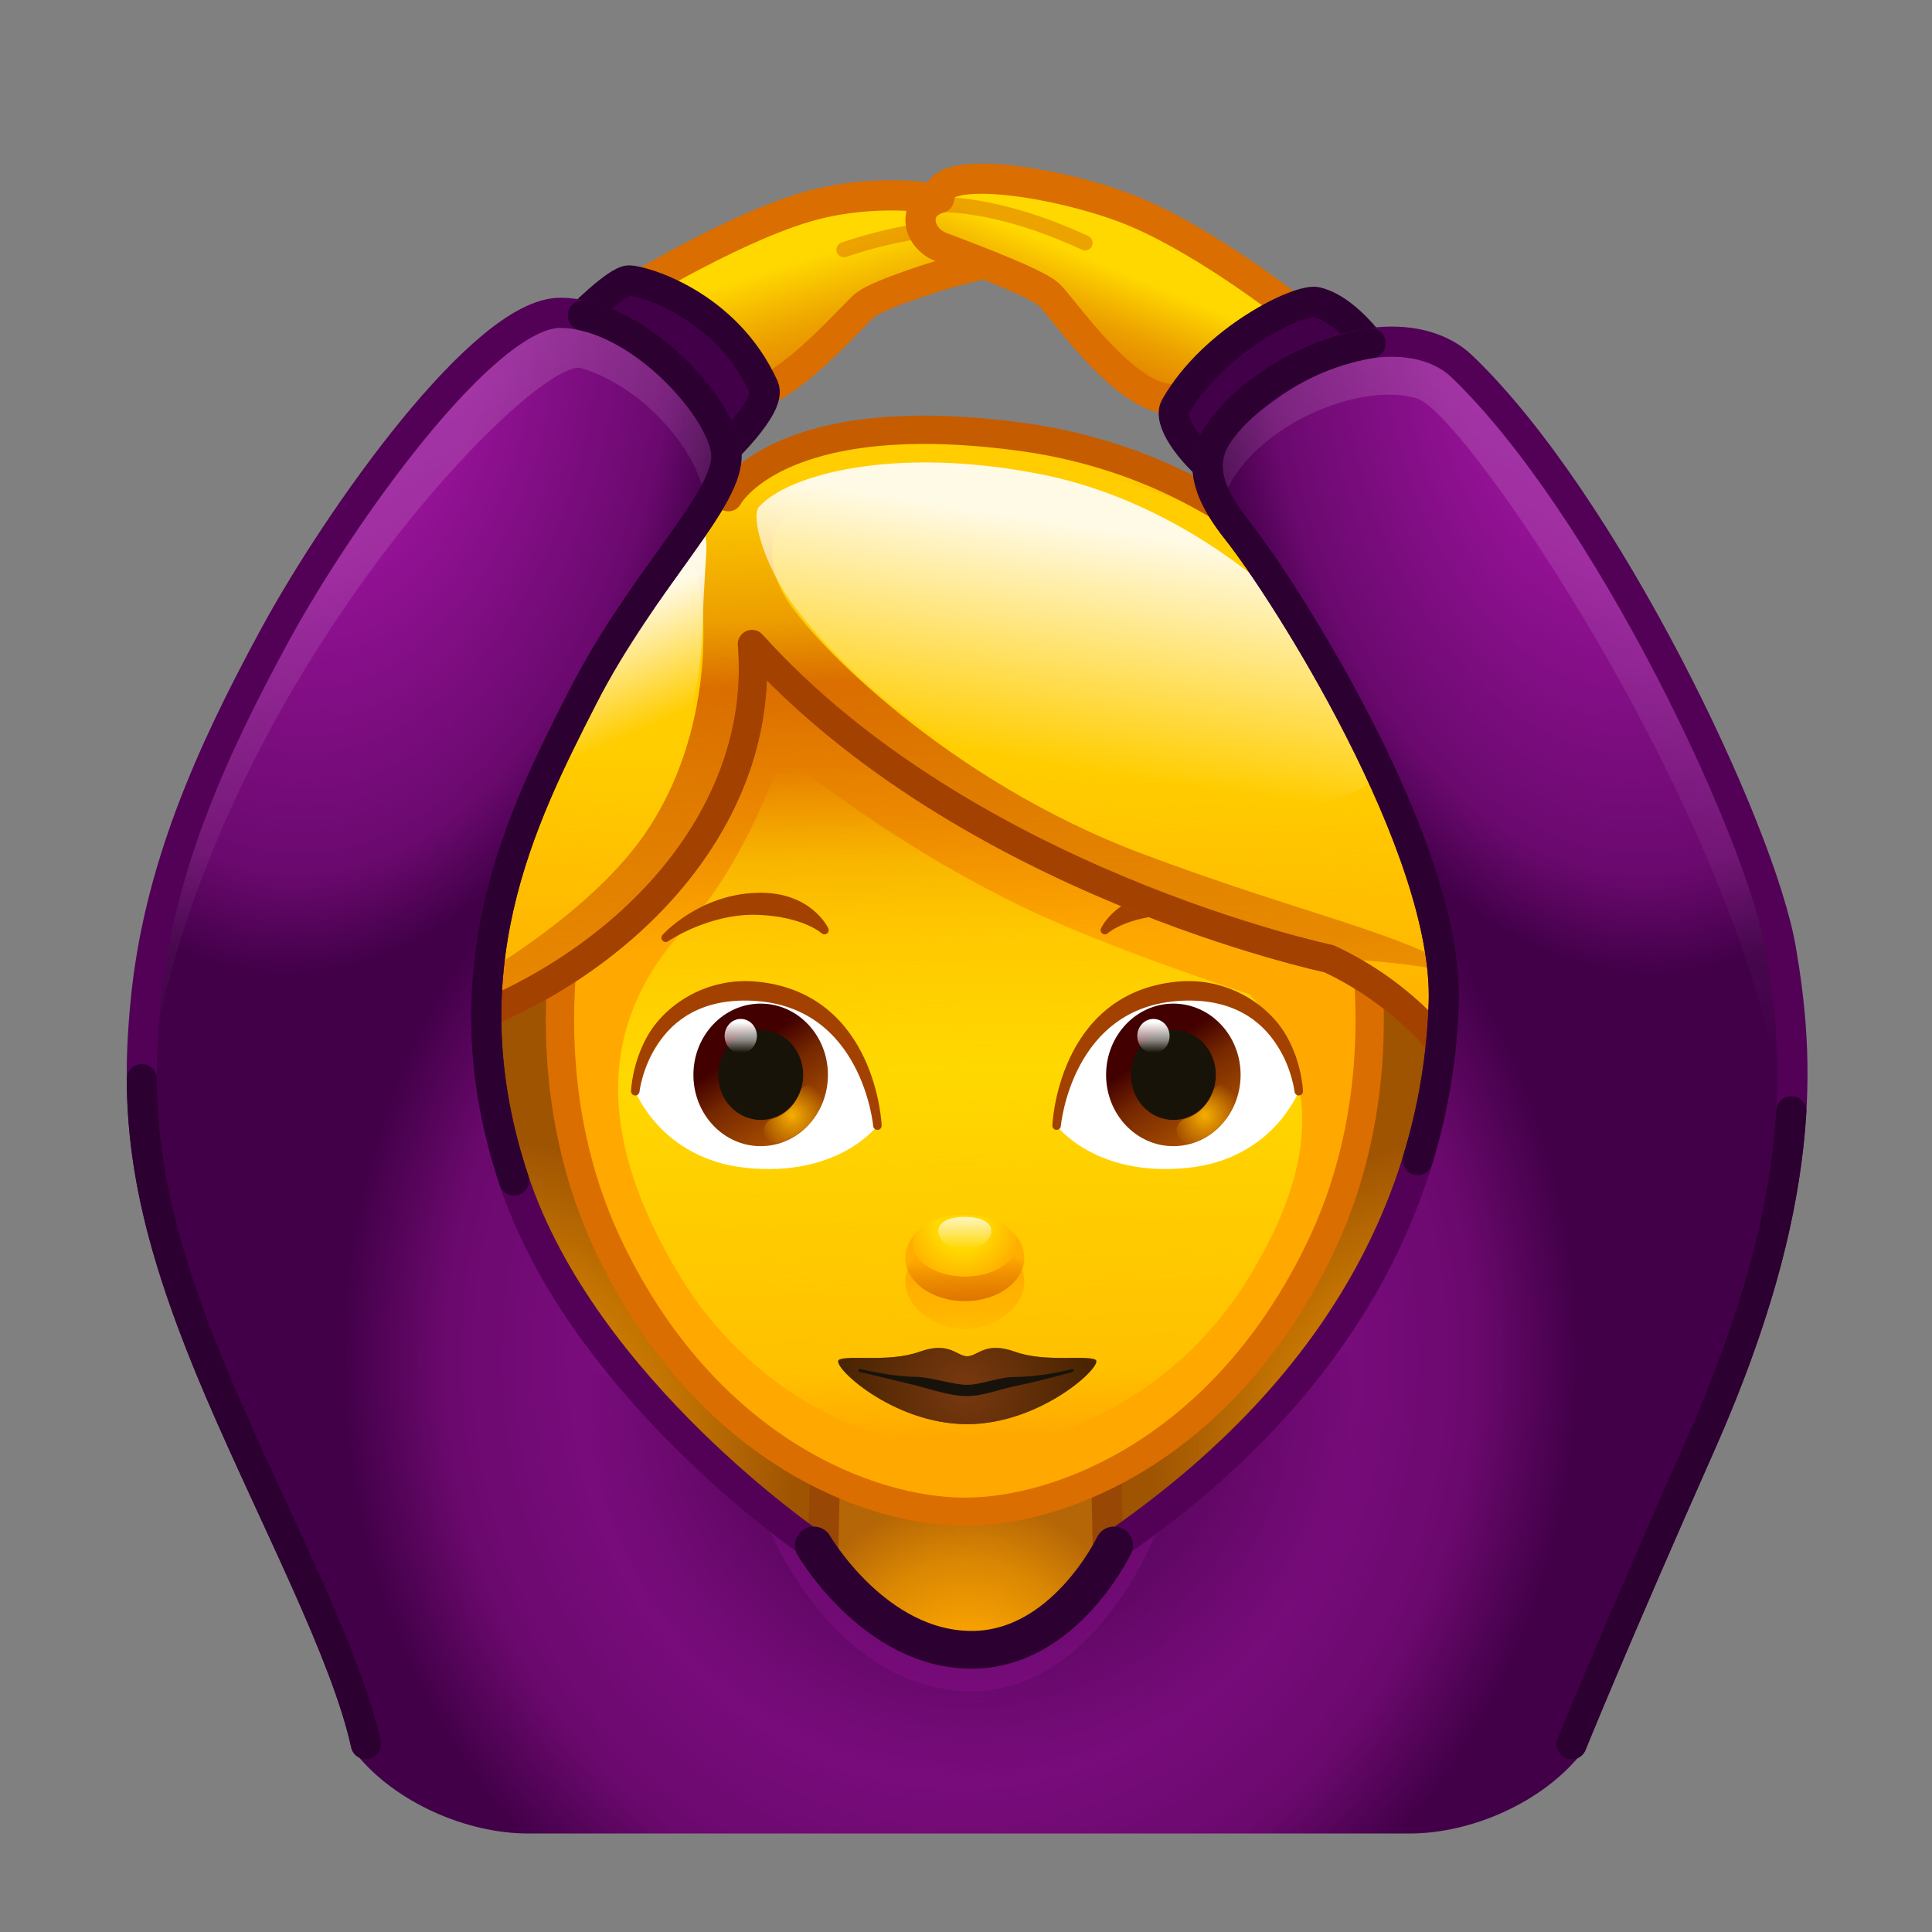 <svg xmlns="http://www.w3.org/2000/svg" xmlns:xlink="http://www.w3.org/1999/xlink" viewBox="0 0 512 512" width="512" height="512" style="width: 100%; height: 100%; transform: translate3d(0,0,0); content-visibility: visible;" preserveAspectRatio="xMidYMid meet"><rect x="0" y="0" width="512" height="512" fill="#808080" stroke="none"/><defs><clipPath id="__lottie_element_2"><rect width="512" height="512" x="0" y="0"></rect></clipPath><linearGradient id="__lottie_element_6" spreadMethod="pad" gradientUnits="userSpaceOnUse" x1="-42.585" y1="-187.496" x2="-30.571" y2="-149.203"><stop offset="0%" stop-color="rgb(219,110,0)" stop-opacity="0"></stop><stop offset="42%" stop-color="rgb(219,110,0)" stop-opacity="0.5"></stop><stop offset="100%" stop-color="rgb(219,110,0)" stop-opacity="1"></stop></linearGradient><linearGradient id="__lottie_element_7" spreadMethod="pad" gradientUnits="userSpaceOnUse" x1="35.915" y1="-186.246" x2="23.506" y2="-155.999"><stop offset="0%" stop-color="rgb(219,110,0)" stop-opacity="0"></stop><stop offset="42%" stop-color="rgb(219,110,0)" stop-opacity="0.5"></stop><stop offset="100%" stop-color="rgb(219,110,0)" stop-opacity="1"></stop></linearGradient><radialGradient id="__lottie_element_8" spreadMethod="pad" gradientUnits="userSpaceOnUse" cx="-1.585" cy="111.485" r="169.225" fx="-1.585" fy="111.485"><stop offset="17%" stop-color="rgb(147,18,149)"></stop><stop offset="83%" stop-color="rgb(107,9,110)"></stop><stop offset="100%" stop-color="rgb(66,0,72)"></stop></radialGradient><radialGradient id="__lottie_element_9" spreadMethod="pad" gradientUnits="userSpaceOnUse" cx="-177.323" cy="-155.028" r="121.917" fx="-177.323" fy="-155.028"><stop offset="33%" stop-color="rgb(147,18,149)" stop-opacity="1"></stop><stop offset="83%" stop-color="rgb(147,18,149)" stop-opacity="0.5"></stop><stop offset="100%" stop-color="rgb(147,18,149)" stop-opacity="0"></stop></radialGradient><radialGradient id="__lottie_element_10" spreadMethod="pad" gradientUnits="userSpaceOnUse" cx="-177.323" cy="-155.028" r="121.917" fx="-177.323" fy="-155.028"><stop offset="33%" stop-color="rgb(147,18,149)" stop-opacity="1"></stop><stop offset="83%" stop-color="rgb(147,18,149)" stop-opacity="0.5"></stop><stop offset="100%" stop-color="rgb(147,18,149)" stop-opacity="0"></stop></radialGradient><radialGradient id="__lottie_element_11" spreadMethod="pad" gradientUnits="userSpaceOnUse" cx="1.319" cy="112.227" r="114.882" fx="1.319" fy="112.227"><stop offset="15%" stop-color="rgb(66,0,72)" stop-opacity="1"></stop><stop offset="60%" stop-color="rgb(66,0,72)" stop-opacity="0.5"></stop><stop offset="90%" stop-color="rgb(66,0,72)" stop-opacity="0"></stop></radialGradient><linearGradient id="__lottie_element_12" spreadMethod="pad" gradientUnits="userSpaceOnUse" x1="205.915" y1="-155.246" x2="130.436" y2="-25.6"><stop offset="0%" stop-color="rgb(255,255,255)" stop-opacity="1"></stop><stop offset="50%" stop-color="rgb(255,255,255)" stop-opacity="0.5"></stop><stop offset="100%" stop-color="rgb(255,255,255)" stop-opacity="0"></stop></linearGradient><linearGradient id="__lottie_element_13" spreadMethod="pad" gradientUnits="userSpaceOnUse" x1="-204.085" y1="-152.246" x2="-126.455" y2="-26.485"><stop offset="0%" stop-color="rgb(255,255,255)" stop-opacity="1"></stop><stop offset="50%" stop-color="rgb(255,255,255)" stop-opacity="0.5"></stop><stop offset="100%" stop-color="rgb(255,255,255)" stop-opacity="0"></stop></linearGradient><linearGradient id="__lottie_element_18" spreadMethod="pad" gradientUnits="userSpaceOnUse" x1="-3.676" y1="-115.789" x2="-0.926" y2="16.527"><stop offset="0%" stop-color="rgb(219,110,0)" stop-opacity="1"></stop><stop offset="38%" stop-color="rgb(219,110,0)" stop-opacity="0.5"></stop><stop offset="70%" stop-color="rgb(219,110,0)" stop-opacity="0"></stop></linearGradient><linearGradient id="__lottie_element_19" spreadMethod="pad" gradientUnits="userSpaceOnUse" x1="-8.926" y1="-86.539" x2="-4.426" y2="151.723"><stop offset="0%" stop-color="rgb(255,216,0)" stop-opacity="0"></stop><stop offset="14%" stop-color="rgb(255,216,0)" stop-opacity="0.5"></stop><stop offset="45%" stop-color="rgb(255,216,0)" stop-opacity="1"></stop><stop offset="90%" stop-color="rgb(255,216,0)" stop-opacity="0.5"></stop><stop offset="100%" stop-color="rgb(255,216,0)" stop-opacity="0"></stop></linearGradient><linearGradient id="__lottie_element_22" spreadMethod="pad" gradientUnits="userSpaceOnUse" x1="9.074" y1="-118.539" x2="2.645" y2="92.433"><stop offset="15%" stop-color="rgb(255,169,0)" stop-opacity="0"></stop><stop offset="41%" stop-color="rgb(255,169,0)" stop-opacity="0.5"></stop><stop offset="67%" stop-color="rgb(255,169,0)" stop-opacity="1"></stop></linearGradient><linearGradient id="__lottie_element_23" spreadMethod="pad" gradientUnits="userSpaceOnUse" x1="-12.926" y1="43.961" x2="-24.229" y2="-187.242"><stop offset="8%" stop-color="rgb(218,110,0)" stop-opacity="0.3"></stop><stop offset="28%" stop-color="rgb(218,110,0)" stop-opacity="0.65"></stop><stop offset="70%" stop-color="rgb(218,110,0)" stop-opacity="1"></stop><stop offset="80%" stop-color="rgb(218,110,0)" stop-opacity="0.5"></stop><stop offset="100%" stop-color="rgb(218,110,0)" stop-opacity="0"></stop></linearGradient><linearGradient id="__lottie_element_24" spreadMethod="pad" gradientUnits="userSpaceOnUse" x1="-134.926" y1="-139.039" x2="-117.932" y2="-99.416"><stop offset="0%" stop-color="rgb(255,255,255)" stop-opacity="1"></stop><stop offset="50%" stop-color="rgb(255,255,255)" stop-opacity="0.5"></stop><stop offset="100%" stop-color="rgb(255,255,255)" stop-opacity="0"></stop></linearGradient><linearGradient id="__lottie_element_25" spreadMethod="pad" gradientUnits="userSpaceOnUse" x1="41.074" y1="-172.039" x2="28.149" y2="-87.438"><stop offset="0%" stop-color="rgb(255,255,255)" stop-opacity="1"></stop><stop offset="50%" stop-color="rgb(255,255,255)" stop-opacity="0.5"></stop><stop offset="100%" stop-color="rgb(255,255,255)" stop-opacity="0"></stop></linearGradient><radialGradient id="__lottie_element_29" spreadMethod="pad" gradientUnits="userSpaceOnUse" cx="-2.676" cy="130.711" r="42.441" fx="-2.676" fy="130.711"><stop offset="8%" stop-color="rgb(117,55,14)" stop-opacity="1"></stop><stop offset="54%" stop-color="rgb(117,55,14)" stop-opacity="0.5"></stop><stop offset="100%" stop-color="rgb(117,55,14)" stop-opacity="0"></stop></radialGradient><linearGradient id="__lottie_element_36" spreadMethod="pad" gradientUnits="userSpaceOnUse" x1="-3.176" y1="85.711" x2="-2.301" y2="116.671"><stop offset="0%" stop-color="rgb(255,168,0)" stop-opacity="1"></stop><stop offset="65%" stop-color="rgb(255,168,0)" stop-opacity="0.5"></stop><stop offset="100%" stop-color="rgb(255,168,0)" stop-opacity="0"></stop></linearGradient><linearGradient id="__lottie_element_37" spreadMethod="pad" gradientUnits="userSpaceOnUse" x1="-2.051" y1="105.294" x2="-2.926" y2="80.64"><stop offset="10%" stop-color="rgb(219,110,0)" stop-opacity="1"></stop><stop offset="49%" stop-color="rgb(219,110,0)" stop-opacity="0.5"></stop><stop offset="78%" stop-color="rgb(219,110,0)" stop-opacity="0"></stop></linearGradient><radialGradient id="__lottie_element_38" spreadMethod="pad" gradientUnits="userSpaceOnUse" cx="-3.926" cy="73.961" r="22.907" fx="-3.926" fy="73.961"><stop offset="40%" stop-color="rgb(255,168,0)" stop-opacity="0"></stop><stop offset="70%" stop-color="rgb(255,168,0)" stop-opacity="0.5"></stop><stop offset="100%" stop-color="rgb(255,168,0)" stop-opacity="1"></stop></radialGradient><linearGradient id="__lottie_element_39" spreadMethod="pad" gradientUnits="userSpaceOnUse" x1="-2.926" y1="71.961" x2="-2.926" y2="82.617"><stop offset="0%" stop-color="rgb(255,255,254)" stop-opacity="1"></stop><stop offset="50%" stop-color="rgb(255,255,254)" stop-opacity="0.5"></stop><stop offset="100%" stop-color="rgb(255,255,254)" stop-opacity="0"></stop></linearGradient><linearGradient id="__lottie_element_43" spreadMethod="pad" gradientUnits="userSpaceOnUse" x1="-80.738" y1="10.899" x2="-61.713" y2="39.979"><stop offset="0%" stop-color="rgb(66,0,0)"></stop><stop offset="37%" stop-color="rgb(118,40,0)"></stop><stop offset="100%" stop-color="rgb(170,80,0)"></stop></linearGradient><radialGradient id="__lottie_element_44" spreadMethod="pad" gradientUnits="userSpaceOnUse" cx="-63.926" cy="33.961" r="12.806" fx="-63.926" fy="33.961"><stop offset="0%" stop-color="rgb(246,175,0)" stop-opacity="1"></stop><stop offset="50%" stop-color="rgb(246,175,0)" stop-opacity="0.5"></stop><stop offset="100%" stop-color="rgb(246,175,0)" stop-opacity="0"></stop></radialGradient><linearGradient id="__lottie_element_45" spreadMethod="pad" gradientUnits="userSpaceOnUse" x1="-82.926" y1="0.961" x2="-82.926" y2="11.783"><stop offset="0%" stop-color="rgb(255,255,255)" stop-opacity="1"></stop><stop offset="60%" stop-color="rgb(255,255,255)" stop-opacity="0.5"></stop><stop offset="100%" stop-color="rgb(255,255,255)" stop-opacity="0"></stop></linearGradient><linearGradient id="__lottie_element_46" spreadMethod="pad" gradientUnits="userSpaceOnUse" x1="-80.738" y1="10.899" x2="-61.713" y2="39.979"><stop offset="0%" stop-color="rgb(66,0,0)"></stop><stop offset="37%" stop-color="rgb(118,40,0)"></stop><stop offset="100%" stop-color="rgb(170,80,0)"></stop></linearGradient><radialGradient id="__lottie_element_47" spreadMethod="pad" gradientUnits="userSpaceOnUse" cx="-63.926" cy="33.961" r="12.806" fx="-63.926" fy="33.961"><stop offset="0%" stop-color="rgb(246,175,0)" stop-opacity="1"></stop><stop offset="50%" stop-color="rgb(246,175,0)" stop-opacity="0.5"></stop><stop offset="100%" stop-color="rgb(246,175,0)" stop-opacity="0"></stop></radialGradient><linearGradient id="__lottie_element_48" spreadMethod="pad" gradientUnits="userSpaceOnUse" x1="-82.926" y1="0.961" x2="-82.926" y2="11.783"><stop offset="0%" stop-color="rgb(255,255,255)" stop-opacity="1"></stop><stop offset="60%" stop-color="rgb(255,255,255)" stop-opacity="0.5"></stop><stop offset="100%" stop-color="rgb(255,255,255)" stop-opacity="0"></stop></linearGradient><radialGradient id="__lottie_element_52" spreadMethod="pad" gradientUnits="userSpaceOnUse" cx="-0.085" cy="190.254" r="49.171" fx="-0.085" fy="190.254"><stop offset="19%" stop-color="rgb(255,168,0)" stop-opacity="1"></stop><stop offset="66%" stop-color="rgb(255,168,0)" stop-opacity="0.5"></stop><stop offset="100%" stop-color="rgb(255,168,0)" stop-opacity="0"></stop></radialGradient><radialGradient id="__lottie_element_56" spreadMethod="pad" gradientUnits="userSpaceOnUse" cx="173.324" cy="154.461" r="110.619" fx="173.324" fy="154.461"><stop offset="0%" stop-color="rgb(255,169,0)" stop-opacity="1"></stop><stop offset="50%" stop-color="rgb(255,169,0)" stop-opacity="0.5"></stop><stop offset="100%" stop-color="rgb(255,169,0)" stop-opacity="0"></stop></radialGradient><radialGradient id="__lottie_element_57" spreadMethod="pad" gradientUnits="userSpaceOnUse" cx="172.074" cy="153.711" r="109.163" fx="172.074" fy="153.711"><stop offset="0%" stop-color="rgb(255,169,0)" stop-opacity="1"></stop><stop offset="50%" stop-color="rgb(255,169,0)" stop-opacity="0.5"></stop><stop offset="100%" stop-color="rgb(255,169,0)" stop-opacity="0"></stop></radialGradient></defs><g clip-path="url(#__lottie_element_2)"><g style="display: block;" transform="matrix(0.75,0,0,0.75,257.815,268.843)" opacity="1"><g opacity="1" transform="matrix(1,0,0,1,0,0)"><path fill="rgb(159,84,2)" fill-opacity="1" d=" M139.71,-92.267 C93.781,-164.236 -2.198,-162.35 -2.198,-162.35 C-2.198,-162.35 -98.176,-164.236 -144.105,-92.267 C-190.033,-20.298 -212.843,115.057 -202.358,164.666 C-192.964,209.112 -61.945,205.864 -2.197,205.864 C57.551,205.864 207.378,199.422 205.78,164.666 C201.792,77.934 185.638,-20.298 139.71,-92.267z"></path></g><g opacity="1" transform="matrix(-1,0,0,1,0,0)"><path fill="url(#__lottie_element_56)" fill-opacity="1" d=" M81.274,205.542 C98.381,203.641 113.01,200.09 124.962,198.737 C194.801,190.833 201.411,177.742 206.707,153.483 C209.101,142.485 207.348,128.599 207.508,112.552 C203.141,81.908 190.95,7.04 149.584,26.033 C118.984,40.063 120.754,67.646 72.627,120.518 C30.376,166.933 45.683,205.208 81.274,205.542z"></path></g><g opacity="1" transform="matrix(1,0,0,1,0,0)"><path fill="url(#__lottie_element_57)" fill-opacity="1" d=" M81.274,205.542 C98.381,203.641 113.01,200.09 124.962,198.737 C194.801,190.833 201.411,177.742 206.707,153.483 C209.101,142.485 207.348,128.599 207.508,112.552 C203.141,81.908 190.95,7.04 149.584,26.033 C118.984,40.063 120.754,67.646 72.627,120.518 C30.376,166.933 45.683,205.208 81.274,205.542z"></path></g><g opacity="1" transform="matrix(1,0,0,1,0,0)"><path stroke-linecap="round" stroke-linejoin="round" fill-opacity="0" stroke="rgb(163,65,0)" stroke-opacity="1" stroke-width="10" d=" M139.71,-92.267 C93.781,-164.236 -94.948,-162.071 -144.105,-92.267 C-199.609,-13.452 -213.182,115.13 -202.358,164.666 C-198.706,181.381 -178.007,188.688 -146.016,195.851 C-86.393,209.201 89.827,209.201 149.438,195.851 C178.364,189.373 204.987,181.758 205.78,164.666 C209.803,77.936 185.638,-20.298 139.71,-92.267z"></path></g></g><g style="display: block;" transform="matrix(1,0,0,1,256,256)" opacity="1"><g opacity="1" transform="matrix(1,0,0,1,0,0)"><path fill="rgb(181,102,6)" fill-opacity="1" d=" M37.079,130.626 C37.079,130.626 -0.111,133.669 -0.111,133.669 C-0.111,133.669 -37.301,130.626 -37.301,130.626 C-37.301,130.626 -38.216,175.43 -38.216,175.43 C-38.216,175.43 -21.644,182.225 -0.111,182.225 C21.423,182.225 37.994,175.43 37.994,175.43 C37.994,175.43 37.079,130.626 37.079,130.626z"></path></g><g opacity="1" transform="matrix(1,0,0,1,0,0)"><path fill="url(#__lottie_element_52)" fill-opacity="1" d=" M37.079,130.626 C37.079,130.626 -0.111,133.669 -0.111,133.669 C-0.111,133.669 -37.301,130.626 -37.301,130.626 C-37.301,130.626 -38.216,175.43 -38.216,175.43 C-38.216,175.43 -21.644,182.225 -0.111,182.225 C21.423,182.225 37.994,175.43 37.994,175.43 C37.994,175.43 37.079,130.626 37.079,130.626z"></path></g><g opacity="1" transform="matrix(1,0,0,1,0,0)"><path stroke-linecap="round" stroke-linejoin="round" fill-opacity="0" stroke="rgb(153,71,4)" stroke-opacity="1" stroke-width="8" d=" M37.994,172.43 C37.994,172.43 37.079,130.626 37.079,130.626 C37.079,130.626 -0.111,133.669 -0.111,133.669 C-0.111,133.669 -37.301,130.626 -37.301,130.626 C-37.301,130.626 -38.216,172.43 -38.216,172.43"></path></g></g><g style="display: block;" transform="matrix(0.75,0,0,0.75,257.815,267.592)" opacity="1"><g opacity="1" transform="matrix(1,0,0,1,0,0)"><path fill="rgb(255,168,0)" fill-opacity="1" d=" M109.018,-107.24 C82.983,-143.4 48.702,-164.663 -2.835,-164.663 C-54.372,-164.663 -88.654,-143.4 -114.688,-107.24 C-140.723,-71.081 -162.419,13.242 -128.429,84.114 C-94.44,154.986 -37.016,177.404 -2.835,177.404 C31.346,177.404 88.768,154.986 122.758,84.114 C156.748,13.242 135.053,-71.081 109.018,-107.24z"></path></g><g opacity="1" transform="matrix(1,0,0,1,0,0)"><path fill="url(#__lottie_element_18)" fill-opacity="1" d=" M109.207,-107.24 C83.172,-143.4 48.89,-164.663 -2.647,-164.663 C-54.184,-164.663 -88.465,-143.4 -114.499,-107.24 C-140.534,-71.081 -162.23,13.242 -128.24,84.114 C-94.251,154.986 -36.828,177.404 -2.647,177.404 C31.534,177.404 88.957,154.986 122.947,84.114 C156.937,13.242 135.242,-71.081 109.207,-107.24z"></path></g><g opacity="1" transform="matrix(1,0,0,1,0,0)"><path fill="url(#__lottie_element_19)" fill-opacity="1" d=" M97.787,-5.5 C97.787,-5.5 47.682,-21.69 16.959,-36.639 C-21.024,-55.121 -50.763,-77.047 -67.252,-90.374 C-67.252,-90.374 -80.294,-51.563 -101.27,-29.248 C-134.368,5.961 -131.511,47.611 -103.842,93.547 C-76.173,139.483 -30.659,155.243 -2.835,155.243 C24.989,155.243 70.503,139.483 98.172,93.547 C125.841,47.611 118.98,17.937 97.787,-5.5z"></path></g><g opacity="1" transform="matrix(1,0,0,1,0,0)"><path stroke-linecap="round" stroke-linejoin="round" fill-opacity="0" stroke="rgb(219,110,0)" stroke-opacity="1" stroke-width="10" d=" M109.018,-107.24 C82.983,-143.4 48.702,-164.663 -2.835,-164.663 C-54.372,-164.663 -88.654,-143.4 -114.688,-107.24 C-140.723,-71.081 -162.419,13.242 -128.429,84.114 C-94.44,154.986 -37.016,177.404 -2.835,177.404 C31.346,177.404 88.768,154.986 122.758,84.114 C156.748,13.242 135.053,-71.081 109.018,-107.24z"></path></g></g><g style="display: block;" transform="matrix(0.75,0,0,0.75,257.815,270.092)" opacity="1"><g opacity="1" transform="matrix(1,0,0,1,0,0)"><g opacity="1" transform="matrix(1,0,0,1,0,0)"><path fill="rgb(255,255,255)" fill-opacity="1" d=" M-33.718,37.624 C-33.718,37.624 -37.432,-6.709 -74.308,-10.413 C-108.174,-13.814 -119.286,25.459 -119.286,25.459 C-119.286,25.459 -110.171,49.233 -80.524,52.484 C-47.473,56.109 -33.718,37.624 -33.718,37.624z"></path></g><g opacity="1" transform="matrix(1,0,0,1,0,0)"><g opacity="1" transform="matrix(1,0,0,1,0,0)"><path fill="url(#__lottie_element_43)" fill-opacity="1" d=" M-51.205,19.686 C-51.205,33.596 -61.845,44.872 -74.971,44.872 C-88.097,44.872 -98.738,33.596 -98.738,19.686 C-98.738,5.776 -88.097,-5.5 -74.971,-5.5 C-61.845,-5.5 -51.205,5.776 -51.205,19.686z"></path></g><g opacity="1" transform="matrix(1,0,0,1,0,0)"><g opacity="1" transform="matrix(1,0,0,1,0,0)"><path fill="url(#__lottie_element_44)" fill-opacity="1" d=" M-69.467,43.79 C-71.344,43.79 -73.081,42.578 -73.663,40.691 C-74.378,38.373 -73.078,35.914 -70.76,35.199 C-66.326,33.831 -62.796,30.386 -61.318,25.984 C-60.546,23.683 -58.052,22.448 -55.757,23.218 C-53.457,23.99 -52.219,26.48 -52.991,28.78 C-55.366,35.857 -61.041,41.395 -68.172,43.594 C-68.603,43.727 -69.039,43.79 -69.467,43.79z"></path></g></g><g opacity="1" transform="matrix(1,0,0,1,0,0)"><path fill="rgb(24,19,9)" fill-opacity="1" d=" M-59.951,19.686 C-59.951,28.477 -66.675,35.604 -74.971,35.604 C-83.267,35.604 -89.992,28.477 -89.992,19.686 C-89.992,10.895 -83.267,3.769 -74.971,3.769 C-66.675,3.769 -59.951,10.895 -59.951,19.686z"></path></g><g opacity="1" transform="matrix(1,0,0,1,0,0)"><path fill="url(#__lottie_element_45)" fill-opacity="1" d=" M-76.302,5.962 C-76.302,9.3 -78.856,12.006 -82.006,12.006 C-85.156,12.006 -87.71,9.3 -87.71,5.962 C-87.71,2.624 -85.156,-0.083 -82.006,-0.083 C-78.856,-0.083 -76.302,2.624 -76.302,5.962z"></path></g></g><g opacity="1" transform="matrix(1,0,0,1,0,0)"><path fill="rgb(163,65,0)" fill-opacity="1" d=" M-33.718,37.624 C-33.718,37.624 -35.49,-7.863 -76.502,-11.777 C-93.34,-13.384 -107.602,-4.12 -113.768,6.861 C-118.96,16.108 -119.286,25.459 -119.286,25.459 C-119.286,25.459 -115.415,-9.817 -77.823,-8.014 C-37.594,-6.084 -33.718,37.624 -33.718,37.624z"></path><path stroke-linecap="round" stroke-linejoin="round" fill-opacity="0" stroke="rgb(163,65,0)" stroke-opacity="1" stroke-width="3" d=" M-33.718,37.624 C-33.718,37.624 -35.49,-7.863 -76.502,-11.777 C-93.34,-13.384 -107.602,-4.12 -113.768,6.861 C-118.96,16.108 -119.286,25.459 -119.286,25.459 C-119.286,25.459 -115.415,-9.817 -77.823,-8.014 C-37.594,-6.084 -33.718,37.624 -33.718,37.624z"></path></g></g><g opacity="1" transform="matrix(-1,0,0,1,-4.125,0)"><g opacity="1" transform="matrix(1,0,0,1,0,0)"><path fill="rgb(255,255,255)" fill-opacity="1" d=" M-33.718,37.624 C-33.718,37.624 -37.432,-6.709 -74.308,-10.413 C-108.174,-13.814 -119.286,25.459 -119.286,25.459 C-119.286,25.459 -110.171,49.233 -80.524,52.484 C-47.473,56.109 -33.718,37.624 -33.718,37.624z"></path></g><g opacity="1" transform="matrix(-1,0,0,1,-149.942,0)"><g opacity="1" transform="matrix(1,0,0,1,0,0)"><g opacity="1" transform="matrix(1,0,0,1,0,0)"><path fill="url(#__lottie_element_46)" fill-opacity="1" d=" M-51.205,19.686 C-51.205,33.596 -61.845,44.872 -74.971,44.872 C-88.097,44.872 -98.738,33.596 -98.738,19.686 C-98.738,5.776 -88.097,-5.5 -74.971,-5.5 C-61.845,-5.5 -51.205,5.776 -51.205,19.686z"></path></g><g opacity="1" transform="matrix(1,0,0,1,0,0)"><g opacity="1" transform="matrix(1,0,0,1,0,0)"><path fill="url(#__lottie_element_47)" fill-opacity="1" d=" M-69.467,43.79 C-71.344,43.79 -73.081,42.578 -73.663,40.691 C-74.378,38.373 -73.078,35.914 -70.76,35.199 C-66.326,33.831 -62.796,30.386 -61.318,25.984 C-60.546,23.683 -58.052,22.448 -55.757,23.218 C-53.457,23.99 -52.219,26.48 -52.991,28.78 C-55.366,35.857 -61.041,41.395 -68.172,43.594 C-68.603,43.727 -69.039,43.79 -69.467,43.79z"></path></g></g><g opacity="1" transform="matrix(1,0,0,1,0,0)"><path fill="rgb(24,19,9)" fill-opacity="1" d=" M-59.951,19.686 C-59.951,28.477 -66.675,35.604 -74.971,35.604 C-83.267,35.604 -89.992,28.477 -89.992,19.686 C-89.992,10.895 -83.267,3.769 -74.971,3.769 C-66.675,3.769 -59.951,10.895 -59.951,19.686z"></path></g><g opacity="1" transform="matrix(1,0,0,1,0,0)"><path fill="url(#__lottie_element_48)" fill-opacity="1" d=" M-76.302,5.962 C-76.302,9.3 -78.856,12.006 -82.006,12.006 C-85.156,12.006 -87.71,9.3 -87.71,5.962 C-87.71,2.624 -85.156,-0.083 -82.006,-0.083 C-78.856,-0.083 -76.302,2.624 -76.302,5.962z"></path></g></g></g><g opacity="1" transform="matrix(1,0,0,1,0,0)"><path fill="rgb(163,65,0)" fill-opacity="1" d=" M-33.718,37.624 C-33.718,37.624 -35.49,-7.863 -76.502,-11.777 C-93.34,-13.384 -107.602,-4.12 -113.768,6.861 C-118.96,16.108 -119.286,25.459 -119.286,25.459 C-119.286,25.459 -115.415,-9.817 -77.823,-8.014 C-37.594,-6.084 -33.718,37.624 -33.718,37.624z"></path><path stroke-linecap="round" stroke-linejoin="round" fill-opacity="0" stroke="rgb(163,65,0)" stroke-opacity="1" stroke-width="3" d=" M-33.718,37.624 C-33.718,37.624 -35.49,-7.863 -76.502,-11.777 C-93.34,-13.384 -107.602,-4.12 -113.768,6.861 C-118.96,16.108 -119.286,25.459 -119.286,25.459 C-119.286,25.459 -115.415,-9.817 -77.823,-8.014 C-37.594,-6.084 -33.718,37.624 -33.718,37.624z"></path></g></g></g><g style="display: block;" transform="matrix(0.75,0,0,0.75,257.815,269.092)" opacity="1"><g opacity="1" transform="matrix(1,0,0,1,0,0)"><path fill="url(#__lottie_element_36)" fill-opacity="1" d=" M18.19,94.093 C18.19,102.926 8.125,110.778 -2.835,110.778 C-13.795,110.778 -23.861,102.926 -23.861,94.093 C-23.861,85.261 -13.795,77.162 -2.835,77.162 C8.125,77.162 18.19,85.261 18.19,94.093z"></path></g><g opacity="1" transform="matrix(1,0,0,1,0,0)"><path fill="rgb(255,168,0)" fill-opacity="0.8" d=" M18.19,85.644 C18.19,94.106 8.777,100.966 -2.835,100.966 C-14.447,100.966 -23.86,94.106 -23.86,85.644 C-23.86,77.182 -14.447,70.683 -2.835,70.683 C8.777,70.683 18.19,77.182 18.19,85.644z"></path></g><g opacity="1" transform="matrix(1,0,0,1,0,0)"><path fill="url(#__lottie_element_37)" fill-opacity="1" d=" M18.19,85.644 C18.19,94.106 8.777,100.966 -2.835,100.966 C-14.447,100.966 -23.86,94.106 -23.86,85.644 C-23.86,77.182 -14.447,70.683 -2.835,70.683 C8.777,70.683 18.19,77.182 18.19,85.644z"></path></g><g opacity="1" transform="matrix(1,0,0,1,0,0)"><path fill="rgb(255,216,0)" fill-opacity="1" d=" M15.353,80.808 C15.353,87.108 7.21,92.215 -2.835,92.215 C-12.88,92.215 -21.024,87.108 -21.024,80.808 C-21.024,74.508 -12.88,70.436 -2.835,70.436 C7.21,70.436 15.353,74.508 15.353,80.808z"></path></g><g opacity="1" transform="matrix(1,0,0,1,0,0)"><path fill="url(#__lottie_element_38)" fill-opacity="1" d=" M15.353,80.808 C15.353,87.108 7.21,92.215 -2.835,92.215 C-12.88,92.215 -21.024,87.108 -21.024,80.808 C-21.024,74.508 -12.88,70.436 -2.835,70.436 C7.21,70.436 15.353,74.508 15.353,80.808z"></path></g><g opacity="1" transform="matrix(1,0,0,1,0,0)"><path fill="url(#__lottie_element_39)" fill-opacity="0.7" d=" M6.536,76.233 C6.536,79.606 2.34,82.778 -2.835,82.778 C-8.01,82.778 -12.206,79.606 -12.206,76.233 C-12.206,72.86 -8.01,71.168 -2.835,71.168 C2.34,71.168 6.536,72.86 6.536,76.233z"></path></g></g><g style="display: block;" transform="matrix(0.75,0,0,0.75,257.815,270.592)" opacity="1"><g opacity="1" transform="matrix(1,0,0,1,0,0)"><path fill="rgb(163,65,0)" fill-opacity="1" d=" M-108.539,-29.434 C-108.539,-29.434 -93.752,-39.577 -76.202,-39.029 C-59.385,-38.504 -52.435,-32.146 -52.435,-32.146 C-52.435,-32.146 -58.037,-44.356 -76.202,-43.827 C-96.213,-43.244 -108.539,-29.434 -108.539,-29.434z"></path><path stroke-linecap="round" stroke-linejoin="round" fill-opacity="0" stroke="rgb(163,65,0)" stroke-opacity="1" stroke-width="3" d=" M-108.539,-29.434 C-108.539,-29.434 -93.752,-39.577 -76.202,-39.029 C-59.385,-38.504 -52.435,-32.146 -52.435,-32.146 C-52.435,-32.146 -58.037,-44.356 -76.202,-43.827 C-96.213,-43.244 -108.539,-29.434 -108.539,-29.434z"></path></g><g opacity="1" transform="matrix(1,0,0,1,0,0)"><path fill="rgb(163,65,0)" fill-opacity="1" d=" M102.757,-29.434 C102.757,-29.434 87.97,-39.577 70.42,-39.029 C53.603,-38.504 46.653,-32.146 46.653,-32.146 C46.653,-32.146 52.255,-44.356 70.42,-43.827 C90.431,-43.244 102.757,-29.434 102.757,-29.434z"></path><path stroke-linecap="round" stroke-linejoin="round" fill-opacity="0" stroke="rgb(163,65,0)" stroke-opacity="1" stroke-width="3" d=" M102.757,-29.434 C102.757,-29.434 87.97,-39.577 70.42,-39.029 C53.603,-38.504 46.653,-32.146 46.653,-32.146 C46.653,-32.146 52.255,-44.356 70.42,-43.827 C90.431,-43.244 102.757,-29.434 102.757,-29.434z"></path></g></g><g style="display: block;" transform="matrix(0.75,0,0,0.75,257.815,269.718)" opacity="1"><g opacity="1" transform="matrix(1,0,0,1,0,0)"><path fill="rgb(75,37,2)" fill-opacity="1" d=" M43.343,120.851 C40.12,119.038 25.618,121.858 14.941,118.031 C4.265,114.204 1.849,119.621 -1.979,119.621 C-5.806,119.621 -8.223,114.204 -18.9,118.031 C-29.576,121.858 -44.079,119.038 -47.302,120.851 C-50.525,122.664 -28.536,143.592 -1.979,143.592 C24.268,143.592 46.566,122.664 43.343,120.851z"></path></g><g opacity="1" transform="matrix(1,0,0,1,0,0)"><path fill="url(#__lottie_element_29)" fill-opacity="1" d=" M43.343,120.851 C40.12,119.038 25.618,121.858 14.941,118.031 C4.265,114.204 1.849,119.621 -1.979,119.621 C-5.806,119.621 -8.223,114.204 -18.9,118.031 C-29.576,121.858 -44.079,119.038 -47.302,120.851 C-50.525,122.664 -28.536,143.592 -1.979,143.592 C24.268,143.592 46.566,122.664 43.343,120.851z"></path></g><g opacity="1" transform="matrix(1,0,0,1,0,0)"><path fill="rgb(23,19,11)" fill-opacity="1" d=" M-39.882,124.624 C-39.882,124.624 -28.323,127.369 -20.439,127.369 C-15.087,127.369 -7.006,130.207 -1.979,130.207 C2.852,130.207 9.39,127.43 14.459,127.43 C24.839,127.43 35.197,124.624 35.197,124.624 C35.197,124.624 26.564,127.214 13.963,129.861 C9.49,130.801 3.286,133.182 -1.979,133.182 C-8.236,133.182 -15.382,130.538 -20.562,129.3 C-32.021,126.561 -39.882,124.624 -39.882,124.624z"></path><path stroke-linecap="round" stroke-linejoin="round" fill-opacity="0" stroke="rgb(23,19,11)" stroke-opacity="1" stroke-width="1" d=" M-39.882,124.624 C-39.882,124.624 -28.323,127.369 -20.439,127.369 C-15.087,127.369 -7.006,130.207 -1.979,130.207 C2.852,130.207 9.39,127.43 14.459,127.43 C24.839,127.43 35.197,124.624 35.197,124.624 C35.197,124.624 26.564,127.214 13.963,129.861 C9.49,130.801 3.286,133.182 -1.979,133.182 C-8.236,133.182 -15.382,130.538 -20.562,129.3 C-32.021,126.561 -39.882,124.624 -39.882,124.624z"></path></g></g><g style="display: block;" transform="matrix(0.75,0,0,0.75,257.815,268.342)" opacity="1"><g opacity="1" transform="matrix(1,0,0,1,0,0)"><path fill="rgb(255,205,0)" fill-opacity="1" d=" M-78.04,-130.186 C-86.033,-65.357 -118.786,-22.701 -172.993,0.741 C-172.993,0.741 -214.198,52.073 -202.358,158.682 C-202.358,158.682 -217.485,73.173 -183.049,-52.437 C-151.123,-168.89 -98.59,-186.892 -86.392,-182.118 C-86.392,-182.118 -69.22,-214.737 15.845,-203.599 C100.91,-192.461 154.727,-129.609 178.824,-56.415 C202.921,16.779 209.796,103.786 205.78,158.682 C205.78,158.682 216.355,24.501 125.874,-19.012 C125.874,-19.012 -2.198,-46.041 -78.04,-130.186z"></path></g><g opacity="1" transform="matrix(1,0,0,1,0,0)"><path fill="url(#__lottie_element_22)" fill-opacity="1" d=" M-78.04,-130.186 C-86.033,-65.357 -118.786,-22.701 -172.993,0.741 C-172.993,0.741 -214.198,52.073 -202.358,158.682 C-202.358,158.682 -217.485,73.173 -183.049,-52.437 C-151.123,-168.89 -98.59,-186.892 -86.392,-182.118 C-86.392,-182.118 -69.22,-214.737 15.845,-203.599 C100.91,-192.461 154.727,-129.609 178.824,-56.415 C202.921,16.779 209.796,103.786 205.78,158.682 C205.78,158.682 216.355,24.501 125.874,-19.012 C125.874,-19.012 -2.198,-46.041 -78.04,-130.186z"></path></g><g opacity="1" transform="matrix(1,0,0,1,0,0)"><path fill="url(#__lottie_element_23)" fill-opacity="1" d=" M174.479,-13.397 C174.479,-13.397 151.838,-18.486 125.877,-19.006 C125.877,-19.006 -2.196,-46.037 -78.041,-130.191 C-78.041,-130.191 -80.946,-72.84 -117.721,-38.966 C-152.47,-6.941 -172.987,0.736 -172.987,0.736 C-172.987,0.736 -199.021,38.501 -201.622,71.797 C-201.622,71.797 -203.948,0.838 -179.969,-9.576 C-179.969,-9.576 -140.307,-31.212 -118.942,-58.973 C-91.564,-94.547 -93.607,-141.575 -97.326,-154.382 C-102.741,-173.028 -144.105,-152.317 -169.265,-94.081 C-137.787,-173.302 -96.96,-186.25 -86.39,-182.115 C-86.39,-182.115 -69.216,-214.732 15.844,-203.598 C58.88,-197.965 93.935,-179.081 121.178,-152.315 C121.178,-152.315 66.686,-203.073 -21.749,-193.334 C-81.343,-186.771 -72.938,-157.82 -66.311,-146.778 C-56.912,-131.118 -8.768,-81.88 59.747,-56.156 C118.37,-34.146 151.923,-28.364 174.479,-13.397z"></path></g><g opacity="1" transform="matrix(1,0,0,1,0,0)"><path stroke-linecap="round" stroke-linejoin="round" fill-opacity="0" stroke="rgb(197,92,0)" stroke-opacity="1" stroke-width="10" d=" M-78.04,-130.186 C-73.35,-72.907 -116.219,-23.319 -172.993,0.741 C-172.993,0.741 -215.549,50.146 -203.709,156.755 C-203.709,156.755 -217.485,73.173 -183.049,-52.437 C-151.123,-168.89 -98.59,-186.892 -86.392,-182.118 C-86.392,-182.118 -69.22,-214.737 15.845,-203.599 C100.91,-192.461 154.727,-129.609 178.824,-56.415 C202.921,16.779 209.907,102.007 205.891,156.903 C205.891,156.903 216.099,23.248 125.874,-19.012 C125.874,-19.012 -2.198,-46.041 -78.04,-130.186z"></path></g><g opacity="1" transform="matrix(1,0,0,1,0,0)"><path fill="url(#__lottie_element_24)" fill-opacity="0.9" d=" M-95.359,-139.602 C-94.703,-165.037 -91.955,-170.718 -97.796,-169.27 C-116.372,-164.664 -146.632,-137.318 -162.504,-86.681 C-161.719,-68.137 -138.733,-80.891 -127.777,-81.435 C-99.725,-82.828 -95.94,-117.072 -95.359,-139.602z"></path></g><g opacity="1" transform="matrix(1,0,0,1,0,0)"><path fill="url(#__lottie_element_25)" fill-opacity="0.9" d=" M16.846,-83.126 C-27.475,-98.36 -59.739,-137.242 -66.947,-149.158 C-75.443,-163.204 -77.958,-175.971 -75.64,-178.605 C-65.66,-189.946 -28.161,-200.542 24.341,-190.157 C72.964,-180.539 122.294,-143.876 146.233,-98.828 C159.585,-73.702 89.62,-58.113 16.846,-83.126z"></path></g><g opacity="1" transform="matrix(1,0,0,1,0,0)"><path stroke-linecap="round" stroke-linejoin="round" fill-opacity="0" stroke="rgb(163,65,0)" stroke-opacity="1" stroke-width="10" d=" M205.891,156.903 C205.891,156.903 216.099,23.248 125.874,-19.012 C125.874,-19.012 -2.198,-46.041 -78.04,-130.186 C-73.35,-72.907 -116.219,-23.319 -172.993,0.741 C-172.993,0.741 -215.549,50.146 -203.709,156.755"></path></g></g><g style="display: block;" transform="matrix(1,0,0,1,256,256)" opacity="1"><g opacity="1" transform="matrix(1,0,0,1,0,0)"><g opacity="1" transform="matrix(1,0,0,1,0,0)"><g opacity="1" transform="matrix(1,0,0,1,0,0)"><path fill="rgb(255,216,0)" fill-opacity="1" d=" M3.541,-186.703 C-6.9,-184.479 -22.777,-177.967 -26.353,-175.45 C-29.929,-172.933 -49.253,-149.039 -61.786,-150.456 C-70.537,-151.445 -94.016,-176.126 -88.359,-179.219 C-88.359,-179.219 -59.215,-196.991 -39.622,-201.881 C-18.035,-207.269 6.85,-202.452 5.259,-196.558 C5.259,-196.558 10.462,-195.502 9.948,-190.87 C9.492,-186.76 6.744,-187.385 3.541,-186.703z"></path></g><g opacity="1" transform="matrix(1,0,0,1,0,0)"><path fill="url(#__lottie_element_6)" fill-opacity="1" d=" M3.541,-186.703 C-6.9,-184.479 -22.777,-177.967 -26.353,-175.45 C-29.929,-172.933 -49.253,-149.039 -61.786,-150.456 C-70.537,-151.445 -94.016,-176.126 -88.359,-179.219 C-88.359,-179.219 -59.215,-196.991 -39.622,-201.881 C-18.035,-207.269 6.85,-202.452 5.259,-196.558 C5.259,-196.558 10.462,-195.502 9.948,-190.87 C9.492,-186.76 6.744,-187.385 3.541,-186.703z"></path></g><g opacity="1" transform="matrix(1,0,0,1,0,0)"><path stroke-linecap="round" stroke-linejoin="round" fill-opacity="0" stroke="rgb(218,110,0)" stroke-opacity="0.5" stroke-width="4" d=" M5.467,-194.77 C5.467,-194.77 -7.108,-198.277 -32.352,-189.832"></path></g><g opacity="1" transform="matrix(1,0,0,1,0,0)"><path stroke-linecap="round" stroke-linejoin="round" fill-opacity="0" stroke="rgb(218,110,0)" stroke-opacity="1" stroke-width="8" d=" M3.431,-185.709 C-7.01,-183.485 -22.777,-177.967 -26.353,-175.45 C-29.929,-172.933 -49.253,-149.039 -61.786,-150.456 C-70.537,-151.445 -94.016,-176.126 -88.359,-179.219 C-88.359,-179.219 -59.215,-196.991 -39.622,-201.881 C-18.035,-207.269 6.85,-202.452 5.259,-196.558 C5.259,-196.558 9.772,-195.05 9.596,-190.649 C9.461,-187.253 6.634,-186.391 3.431,-185.709z"></path></g></g><g opacity="1" transform="matrix(1,0,0,1,0,0)"><path fill="rgb(66,0,72)" fill-opacity="1" d=" M-102.855,-171.248 C-102.855,-171.248 -92.553,-181.683 -89.289,-181.683 C-86.025,-181.683 -63.691,-175.608 -53.602,-153.415 C-51.277,-148.301 -65.537,-135.171 -65.537,-135.171 C-65.537,-135.171 -102.855,-171.248 -102.855,-171.248z"></path><path stroke-linecap="round" stroke-linejoin="round" fill-opacity="0" stroke="rgb(44,0,48)" stroke-opacity="1" stroke-width="8" d=" M-102.855,-171.248 C-102.855,-171.248 -92.553,-181.683 -89.289,-181.683 C-86.025,-181.683 -63.691,-175.608 -53.602,-153.415 C-51.277,-148.301 -65.537,-135.171 -65.537,-135.171 C-65.537,-135.171 -102.855,-171.248 -102.855,-171.248z"></path></g><g opacity="1" transform="matrix(1,0,0,1,0,0)"><g opacity="1" transform="matrix(1,0,0,1,0,0)"><path fill="rgb(255,216,0)" fill-opacity="1" d=" M-6.579,-192.5 C3.553,-189.137 18.615,-180.912 21.891,-178.015 C25.167,-175.119 41.844,-150.231 54.457,-150.256 C63.264,-150.273 89.325,-172.211 84.044,-175.91 C84.044,-175.91 60.702,-194.014 41.769,-201.038 C21.964,-208.385 -8.484,-212.537 -7.087,-203.478 C-7.087,-203.478 -12.376,-203.003 -12.376,-198.343 C-12.376,-194.208 -9.687,-193.532 -6.579,-192.5z"></path></g><g opacity="1" transform="matrix(1,0,0,1,0,0)"><path fill="url(#__lottie_element_7)" fill-opacity="1" d=" M-6.579,-191.5 C3.553,-188.137 18.615,-180.912 21.891,-178.015 C25.167,-175.119 41.844,-150.231 54.457,-150.256 C63.264,-150.273 89.325,-172.211 84.044,-175.91 C84.044,-175.91 60.702,-194.014 41.769,-201.038 C21.964,-208.385 -8.484,-212.537 -7.087,-203.478 C-7.087,-203.478 -12.376,-203.003 -12.376,-198.343 C-12.376,-194.208 -9.687,-192.532 -6.579,-191.5z"></path></g><g opacity="1" transform="matrix(1,0,0,1,0,0)"><path stroke-linecap="round" stroke-linejoin="round" fill-opacity="0" stroke="rgb(218,110,0)" stroke-opacity="0.5" stroke-width="4" d=" M-7.491,-201.725 C-7.491,-201.725 7.394,-202.823 31.551,-191.642"></path></g><g opacity="1" transform="matrix(1,0,0,1,0,0)"><path stroke-linecap="round" stroke-linejoin="round" fill-opacity="0" stroke="rgb(218,110,0)" stroke-opacity="1" stroke-width="8" d=" M-6.579,-190.5 C3.541,-186.703 18.615,-180.912 21.891,-178.015 C25.167,-175.119 41.844,-150.231 54.457,-150.256 C63.264,-150.273 89.325,-172.211 84.044,-175.91 C84.044,-175.91 60.702,-194.014 41.769,-201.038 C21.964,-208.385 -8.484,-212.537 -7.087,-203.478 C-7.087,-203.478 -11.739,-202.479 -12.05,-198.085 C-12.29,-194.695 -9.645,-191.65 -6.579,-190.5z"></path></g></g><g opacity="1" transform="matrix(1,0,0,1,0,0)"><path fill="rgb(66,0,72)" fill-opacity="1" d=" M109.846,-161.02 C109.846,-161.02 101.972,-173.69 92.91,-175.94 C88.495,-177.036 65.619,-166.039 55.488,-148.2 C53.438,-144.591 59.166,-136.361 66.672,-130.429"></path><path stroke-linecap="round" stroke-linejoin="round" fill-opacity="0" stroke="rgb(44,0,48)" stroke-opacity="1" stroke-width="8" d=" M109.846,-161.02 C109.846,-161.02 101.972,-173.69 92.91,-175.94 C88.495,-177.036 65.619,-166.039 55.488,-148.2 C53.438,-144.591 59.166,-136.361 66.672,-130.429"></path></g></g><g opacity="1" transform="matrix(0.97,0,0,1.066,0,-14.967)"><path fill="url(#__lottie_element_8)" fill-opacity="1" d=" M221.617,10.754 C216.022,-18.922 173.733,-99.743 134.824,-133.666 C124.435,-142.724 102.768,-142.309 81.513,-128.288 C63.677,-116.522 60.688,-108.011 73.681,-93.087 C86.674,-78.163 131.316,-14.438 129.921,24.096 C128.526,62.63 110.565,114.411 40.222,158.51 C40.222,158.51 26.383,185.507 -1.066,184.368 C-28.338,183.236 -41.441,158.51 -41.441,158.51 C-41.441,158.51 -104.017,119.919 -122.987,68.078 C-141.957,16.237 -121.203,-21.525 -104.341,-51.606 C-87.479,-81.687 -63.869,-101.024 -65.255,-112.39 C-66.641,-123.756 -89.646,-146.91 -110.442,-146.91 C-131.238,-146.91 -170.608,-96.279 -188.134,-66.904 C-205.66,-37.529 -219.762,-8.702 -223.214,24.096 C-226.261,53.054 -223.251,77.38 -202.804,120.727 C-192.835,141.861 -180.053,163.601 -170.473,189.051 C-169.036,192.868 -166.603,209.922 -166.603,209.922 C-155.798,222.082 -136.353,229.702 -119.693,229.702 C-119.693,229.702 121.276,229.702 121.276,229.702 C137.974,229.702 157.443,222.05 168.122,209.809 C168.122,209.809 169.298,201.29 170.689,197.744 C177.689,179.892 187.769,158.13 199.703,133.616 C229.262,72.896 226.683,37.626 221.617,10.754z"></path></g><g opacity="1" transform="matrix(1,0,0,1,0,0)"><g opacity="1" transform="matrix(-0.824,0.141,0.226,1.321,54,70.5)"><path fill="url(#__lottie_element_9)" fill-opacity="1" d=" M311.308,-72.566 C293.489,-119.943 210.073,-153.117 172.166,-189.399 C162.044,-199.087 130.324,-197.508 109.616,-182.512 C92.239,-169.928 97.444,-166.614 110.103,-150.652 C122.762,-134.691 200.286,-100.416 199.776,-41.92 C199.296,13.19 104.622,68.509 36.089,115.673 C36.089,115.673 24.282,116.989 -5.587,120.4 C-32.013,123.418 -39.8,120.2 -39.8,120.2 C-39.8,120.2 -30.201,57.587 -67.082,12.249 C-89.876,-15.772 -113.034,-39.523 -96.606,-71.695 C-80.178,-103.867 -53.892,-133.603 -55.243,-145.759 C-56.594,-157.915 -102.195,-165.449 -122.455,-165.449 C-142.716,-165.449 -174.23,-117.325 -191.305,-85.908 C-208.38,-54.491 -203.872,-55.505 -207.235,-20.427 C-210.204,10.544 -167.227,42.862 -137.438,77.962 C-121.52,96.719 -107.824,86.914 -98.491,114.133 C-97.083,118.238 -99.802,115.645 -99.802,115.645 C-89.265,128.616 -75.374,122.898 -59.59,121.36 C-59.59,121.36 169.052,99.087 169.052,99.087 C184.618,97.571 204.65,94.916 217.985,92.485 C221.583,91.829 219.84,91.571 222.244,90.975 C233.544,88.172 274.372,81.695 285.999,55.476 C314.797,-9.465 321.574,-45.272 311.308,-72.566z"></path></g><g opacity="1" transform="matrix(0.824,0.141,-0.227,1.321,-52.5,70.5)"><path fill="url(#__lottie_element_10)" fill-opacity="1" d=" M311.308,-72.566 C293.489,-119.943 210.073,-153.117 172.166,-189.399 C162.044,-199.087 130.324,-197.508 109.616,-182.512 C92.239,-169.928 97.444,-166.614 110.103,-150.652 C122.762,-134.691 202.46,-100.356 199.776,-41.92 C197.456,8.59 104.622,68.509 36.089,115.673 C36.089,115.673 24.282,116.989 -5.587,120.4 C-32.013,123.418 -39.8,120.2 -39.8,120.2 C-39.8,120.2 -69.133,101.278 -87.615,45.833 C-106.097,-9.612 -116.31,-37.094 -99.882,-69.266 C-83.454,-101.438 -52.536,-135.265 -53.887,-147.421 C-55.238,-159.577 -94.416,-171.384 -114.676,-171.384 C-134.937,-171.384 -173.354,-125.174 -190.429,-93.757 C-207.504,-62.34 -205.936,-55.285 -209.299,-20.207 C-212.268,10.764 -167.227,42.862 -137.438,77.962 C-121.52,96.719 -107.824,86.914 -98.491,114.133 C-97.083,118.238 -99.802,115.645 -99.802,115.645 C-89.265,128.616 -75.374,122.898 -59.59,121.36 C-59.59,121.36 169.052,99.087 169.052,99.087 C184.618,97.571 204.65,94.916 217.985,92.485 C221.583,91.829 219.839,91.571 222.243,90.975 C233.543,88.172 274.372,81.695 285.999,55.476 C314.797,-9.465 321.574,-45.272 311.308,-72.566z"></path></g></g><g opacity="1" transform="matrix(1,0,0,1,0,0)"><path fill="url(#__lottie_element_11)" fill-opacity="1" d=" M70.556,128.3 C159.102,20.693 208.47,227.967 -0.209,227.967 C-201.216,227.967 -149.244,35.065 -66.648,132.16 C-64.834,130.084 -42.569,150.755 -42.569,150.755 C-42.569,150.755 -27.562,179.26 -1,181.217 C30.649,183.549 39.225,153.56 39.225,153.56 C39.225,153.56 68.897,125.955 70.556,128.3z"></path></g><g opacity="1" transform="matrix(1,0,0,1,0,0)"><g opacity="1" transform="matrix(1,0,0,1,0,0)"><path fill="url(#__lottie_element_12)" fill-opacity="0.2" d=" M217.318,52.524 C216.972,-21.361 133.538,-146.131 119.558,-150.396 C102.908,-155.466 72.069,-140.945 67.588,-121.576 C67.588,-121.576 67.578,-121.576 67.578,-121.576 C60.208,-133.976 64.398,-142.266 79.458,-153.176 C100.158,-168.166 121.268,-168.616 131.388,-158.926 C169.296,-122.645 210.497,-36.208 215.948,-4.466 C218.608,10.984 220.558,29.044 217.318,52.524z"></path></g><g opacity="1" transform="matrix(1,0,0,1,0,0)"><path fill="url(#__lottie_element_13)" fill-opacity="0.2" d=" M-69.412,-120.666 C-67.602,-131.436 -82.54,-152.41 -101.852,-158.426 C-114.201,-162.273 -206.968,-67.846 -218.002,40.194 C-218.002,40.214 -218.002,40.234 -218.012,40.254 C-218.762,30.034 -218.432,20.194 -217.432,9.804 C-214.072,-25.276 -200.332,-56.106 -183.252,-87.526 C-166.182,-118.936 -127.822,-173.086 -107.562,-173.086 C-87.302,-173.086 -64.892,-148.326 -63.542,-136.176 C-63.082,-132.036 -65.442,-126.906 -69.412,-120.666z"></path></g></g><g opacity="1" transform="matrix(1,0,0,1,0,0)"><g opacity="1" transform="matrix(1,0,0,1,0,0)"><path stroke-linecap="round" stroke-linejoin="round" fill-opacity="0" stroke="rgb(147,18,149)" stroke-opacity="0.3" stroke-width="8" d=" M-48.587,147.467 C-48.587,147.467 -32.212,188.217 1.5,188.217 C31.945,188.217 46.99,148.023 46.99,148.023"></path></g><g opacity="1" transform="matrix(1,0,0,1,0,0)"><g opacity="1" transform="matrix(1,0,0,1,0,0)"><path stroke-linecap="round" stroke-linejoin="round" fill-opacity="0" stroke="rgb(82,1,86)" stroke-opacity="1" stroke-width="8" d=" M-40.335,153.56 C-40.335,153.56 -101.301,112.287 -119.783,56.842 C-138.265,1.397 -118.045,-38.989 -101.617,-71.161 C-85.189,-103.333 -62.186,-124.015 -63.537,-136.171 C-64.888,-148.327 -87.3,-173.091 -107.561,-173.091 C-127.822,-173.091 -166.178,-118.94 -183.253,-87.523 C-200.328,-56.106 -214.068,-25.275 -217.431,9.803 C-220.4,40.774 -217.467,66.791 -197.546,113.151 C-183.129,146.702 -164.218,182.385 -159.027,206.211"></path></g><g opacity="1" transform="matrix(1,0,0,1,0,0)"><path stroke-linecap="round" stroke-linejoin="round" fill-opacity="0" stroke="rgb(82,1,86)" stroke-opacity="1" stroke-width="8" d=" M160.475,206.258 C160.475,206.258 171.266,179.558 194.601,126.936 C223.399,61.995 220.888,24.273 215.952,-4.467 C210.501,-36.206 169.299,-122.644 131.392,-158.926 C121.27,-168.614 100.162,-168.17 79.454,-153.174 C62.077,-140.59 59.164,-131.488 71.823,-115.526 C84.482,-99.564 127.975,-31.409 126.616,9.803 C125.257,51.015 107.758,106.396 39.225,153.56"></path></g></g><g opacity="1" transform="matrix(1,0,0,1,0,0)"><g opacity="1" transform="matrix(1,0,0,1,0,0)"><path stroke-linecap="round" stroke-linejoin="round" fill-opacity="0" stroke="rgb(44,0,48)" stroke-opacity="1" stroke-width="8" d=" M-119.783,56.842 C-138.265,1.397 -118.045,-38.989 -101.617,-71.161 C-85.189,-103.333 -62.186,-124.015 -63.537,-136.171 C-64.755,-147.13 -83.089,-168.335 -101.533,-172.406"></path></g><g opacity="1" transform="matrix(1,0,0,1,0,0)"><path stroke-linecap="round" stroke-linejoin="round" fill-opacity="0" stroke="rgb(44,0,48)" stroke-opacity="1" stroke-width="8" d=" M-218.414,29.983 C-218.259,53.334 -213.043,77.087 -197.546,113.151 C-183.129,146.702 -164.218,182.385 -159.027,206.211"></path></g><g opacity="1" transform="matrix(1,0,0,1,0,0)"><path stroke-linecap="round" stroke-linejoin="round" fill-opacity="0" stroke="rgb(44,0,48)" stroke-opacity="1" stroke-width="8" d=" M119.696,51.429 C124.233,36.641 126.196,22.545 126.616,9.803 C127.975,-31.409 84.482,-99.564 71.823,-115.526 C66.549,-122.175 63.978,-127.635 64.029,-132.651 C64.047,-134.407 64.404,-136.103 65.044,-137.789 C67.64,-144.629 83.371,-160.959 107.23,-165.065"></path></g><g opacity="1" transform="matrix(1,0,0,1,0,0)"><path stroke-linecap="round" stroke-linejoin="round" fill-opacity="0" stroke="rgb(44,0,48)" stroke-opacity="1" stroke-width="8" d=" M160.475,206.258 C160.475,206.258 171.266,179.558 194.601,126.936 C211.144,89.632 217.355,61.31 218.71,38.512"></path></g></g><g opacity="1" transform="matrix(1,0,0,1,0,0)"><path stroke-linecap="round" stroke-linejoin="round" fill-opacity="0" stroke="rgb(44,0,48)" stroke-opacity="1" stroke-width="10" d=" M-40.335,153.56 C-40.335,153.56 -24.277,181.217 1.5,181.217 C26.087,181.217 39.225,153.56 39.225,153.56"></path></g></g></g></g></svg>